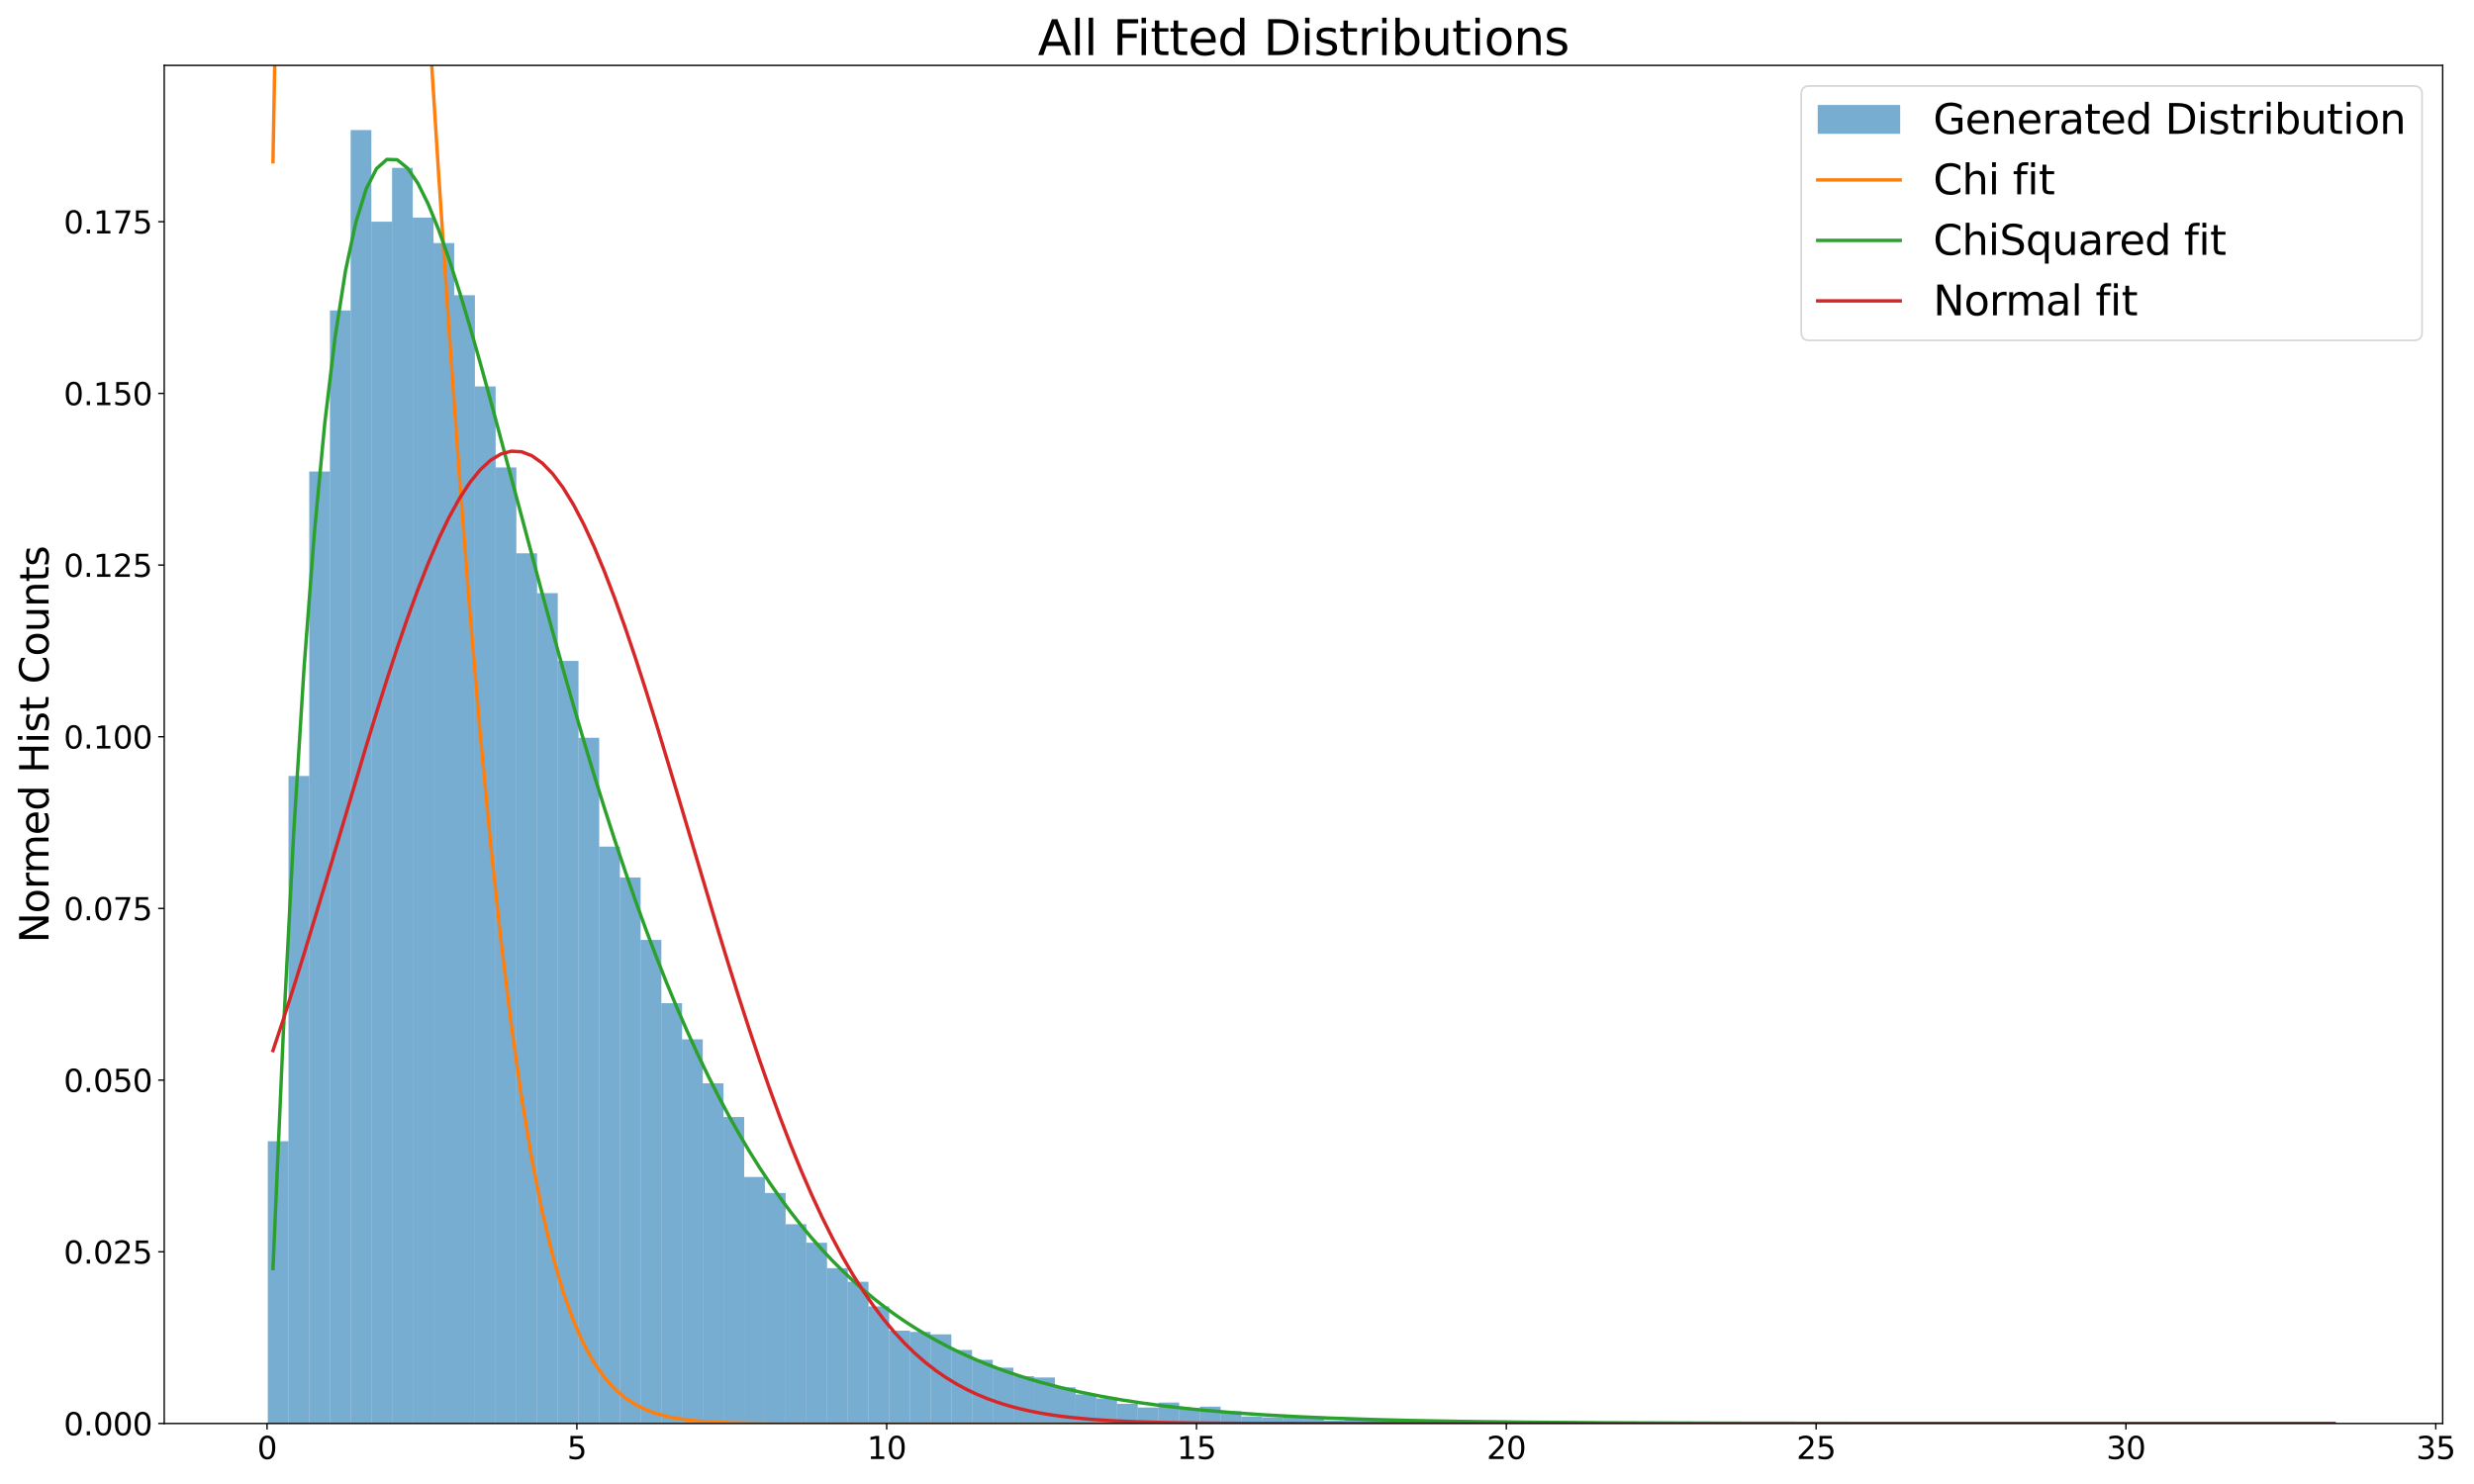 <?xml version="1.0" encoding="utf-8" standalone="no"?>
<!DOCTYPE svg PUBLIC "-//W3C//DTD SVG 1.1//EN"
  "http://www.w3.org/Graphics/SVG/1.1/DTD/svg11.dtd">
<svg xmlns:xlink="http://www.w3.org/1999/xlink" width="1440pt" height="864pt" viewBox="0 0 1440 864" xmlns="http://www.w3.org/2000/svg" version="1.1">
 <defs>
  <style type="text/css">*{stroke-linejoin: round; stroke-linecap: butt}</style>
 </defs>
 <g id="figure_1">
  <g id="patch_1">
   <path d="M 0 864 
L 1440 864 
L 1440 0 
L 0 0 
z
" style="fill: #ffffff"/>
  </g>
  <g id="axes_1">
   <g id="patch_2">
    <path d="M 95.59 828.779 
L 1421.772 828.779 
L 1421.772 38.076 
L 95.59 38.076 
z
" style="fill: #ffffff"/>
   </g>
   <g id="patch_3">
    <path d="M 155.871 828.779 
L 167.927 828.779 
L 167.927 664.438 
L 155.871 664.438 
z
" clip-path="url(#pce0bd9c043)" style="fill: #1f77b4; opacity: 0.6"/>
   </g>
   <g id="patch_4">
    <path d="M 167.927 828.779 
L 179.984 828.779 
L 179.984 451.775 
L 167.927 451.775 
z
" clip-path="url(#pce0bd9c043)" style="fill: #1f77b4; opacity: 0.6"/>
   </g>
   <g id="patch_5">
    <path d="M 179.984 828.779 
L 192.04 828.779 
L 192.04 274.516 
L 179.984 274.516 
z
" clip-path="url(#pce0bd9c043)" style="fill: #1f77b4; opacity: 0.6"/>
   </g>
   <g id="patch_6">
    <path d="M 192.04 828.779 
L 204.096 828.779 
L 204.096 180.744 
L 192.04 180.744 
z
" clip-path="url(#pce0bd9c043)" style="fill: #1f77b4; opacity: 0.6"/>
   </g>
   <g id="patch_7">
    <path d="M 204.096 828.779 
L 216.152 828.779 
L 216.152 75.728 
L 204.096 75.728 
z
" clip-path="url(#pce0bd9c043)" style="fill: #1f77b4; opacity: 0.6"/>
   </g>
   <g id="patch_8">
    <path d="M 216.152 828.779 
L 228.208 828.779 
L 228.208 129.073 
L 216.152 129.073 
z
" clip-path="url(#pce0bd9c043)" style="fill: #1f77b4; opacity: 0.6"/>
   </g>
   <g id="patch_9">
    <path d="M 228.208 828.779 
L 240.265 828.779 
L 240.265 97.736 
L 228.208 97.736 
z
" clip-path="url(#pce0bd9c043)" style="fill: #1f77b4; opacity: 0.6"/>
   </g>
   <g id="patch_10">
    <path d="M 240.265 828.779 
L 252.321 828.779 
L 252.321 126.681 
L 240.265 126.681 
z
" clip-path="url(#pce0bd9c043)" style="fill: #1f77b4; opacity: 0.6"/>
   </g>
   <g id="patch_11">
    <path d="M 252.321 828.779 
L 264.377 828.779 
L 264.377 141.513 
L 252.321 141.513 
z
" clip-path="url(#pce0bd9c043)" style="fill: #1f77b4; opacity: 0.6"/>
   </g>
   <g id="patch_12">
    <path d="M 264.377 828.779 
L 276.433 828.779 
L 276.433 171.893 
L 264.377 171.893 
z
" clip-path="url(#pce0bd9c043)" style="fill: #1f77b4; opacity: 0.6"/>
   </g>
   <g id="patch_13">
    <path d="M 276.433 828.779 
L 288.489 828.779 
L 288.489 224.999 
L 276.433 224.999 
z
" clip-path="url(#pce0bd9c043)" style="fill: #1f77b4; opacity: 0.6"/>
   </g>
   <g id="patch_14">
    <path d="M 288.489 828.779 
L 300.546 828.779 
L 300.546 272.124 
L 288.489 272.124 
z
" clip-path="url(#pce0bd9c043)" style="fill: #1f77b4; opacity: 0.6"/>
   </g>
   <g id="patch_15">
    <path d="M 300.546 828.779 
L 312.602 828.779 
L 312.602 322.12 
L 300.546 322.12 
z
" clip-path="url(#pce0bd9c043)" style="fill: #1f77b4; opacity: 0.6"/>
   </g>
   <g id="patch_16">
    <path d="M 312.602 828.779 
L 324.658 828.779 
L 324.658 345.324 
L 312.602 345.324 
z
" clip-path="url(#pce0bd9c043)" style="fill: #1f77b4; opacity: 0.6"/>
   </g>
   <g id="patch_17">
    <path d="M 324.658 828.779 
L 336.714 828.779 
L 336.714 384.795 
L 324.658 384.795 
z
" clip-path="url(#pce0bd9c043)" style="fill: #1f77b4; opacity: 0.6"/>
   </g>
   <g id="patch_18">
    <path d="M 336.714 828.779 
L 348.77 828.779 
L 348.77 429.528 
L 336.714 429.528 
z
" clip-path="url(#pce0bd9c043)" style="fill: #1f77b4; opacity: 0.6"/>
   </g>
   <g id="patch_19">
    <path d="M 348.77 828.779 
L 360.827 828.779 
L 360.827 492.92 
L 348.77 492.92 
z
" clip-path="url(#pce0bd9c043)" style="fill: #1f77b4; opacity: 0.6"/>
   </g>
   <g id="patch_20">
    <path d="M 360.827 828.779 
L 372.883 828.779 
L 372.883 510.862 
L 360.827 510.862 
z
" clip-path="url(#pce0bd9c043)" style="fill: #1f77b4; opacity: 0.6"/>
   </g>
   <g id="patch_21">
    <path d="M 372.883 828.779 
L 384.939 828.779 
L 384.939 547.222 
L 372.883 547.222 
z
" clip-path="url(#pce0bd9c043)" style="fill: #1f77b4; opacity: 0.6"/>
   </g>
   <g id="patch_22">
    <path d="M 384.939 828.779 
L 396.995 828.779 
L 396.995 584.062 
L 384.939 584.062 
z
" clip-path="url(#pce0bd9c043)" style="fill: #1f77b4; opacity: 0.6"/>
   </g>
   <g id="patch_23">
    <path d="M 396.995 828.779 
L 409.051 828.779 
L 409.051 605.113 
L 396.995 605.113 
z
" clip-path="url(#pce0bd9c043)" style="fill: #1f77b4; opacity: 0.6"/>
   </g>
   <g id="patch_24">
    <path d="M 409.051 828.779 
L 421.108 828.779 
L 421.108 630.709 
L 409.051 630.709 
z
" clip-path="url(#pce0bd9c043)" style="fill: #1f77b4; opacity: 0.6"/>
   </g>
   <g id="patch_25">
    <path d="M 421.108 828.779 
L 433.164 828.779 
L 433.164 650.324 
L 421.108 650.324 
z
" clip-path="url(#pce0bd9c043)" style="fill: #1f77b4; opacity: 0.6"/>
   </g>
   <g id="patch_26">
    <path d="M 433.164 828.779 
L 445.22 828.779 
L 445.22 685.25 
L 433.164 685.25 
z
" clip-path="url(#pce0bd9c043)" style="fill: #1f77b4; opacity: 0.6"/>
   </g>
   <g id="patch_27">
    <path d="M 445.22 828.779 
L 457.276 828.779 
L 457.276 694.579 
L 445.22 694.579 
z
" clip-path="url(#pce0bd9c043)" style="fill: #1f77b4; opacity: 0.6"/>
   </g>
   <g id="patch_28">
    <path d="M 457.276 828.779 
L 469.332 828.779 
L 469.332 712.76 
L 457.276 712.76 
z
" clip-path="url(#pce0bd9c043)" style="fill: #1f77b4; opacity: 0.6"/>
   </g>
   <g id="patch_29">
    <path d="M 469.332 828.779 
L 481.388 828.779 
L 481.388 723.524 
L 469.332 723.524 
z
" clip-path="url(#pce0bd9c043)" style="fill: #1f77b4; opacity: 0.6"/>
   </g>
   <g id="patch_30">
    <path d="M 481.388 828.779 
L 493.445 828.779 
L 493.445 738.356 
L 481.388 738.356 
z
" clip-path="url(#pce0bd9c043)" style="fill: #1f77b4; opacity: 0.6"/>
   </g>
   <g id="patch_31">
    <path d="M 493.445 828.779 
L 505.501 828.779 
L 505.501 746.25 
L 493.445 746.25 
z
" clip-path="url(#pce0bd9c043)" style="fill: #1f77b4; opacity: 0.6"/>
   </g>
   <g id="patch_32">
    <path d="M 505.501 828.779 
L 517.557 828.779 
L 517.557 760.603 
L 505.501 760.603 
z
" clip-path="url(#pce0bd9c043)" style="fill: #1f77b4; opacity: 0.6"/>
   </g>
   <g id="patch_33">
    <path d="M 517.557 828.779 
L 529.613 828.779 
L 529.613 774.717 
L 517.557 774.717 
z
" clip-path="url(#pce0bd9c043)" style="fill: #1f77b4; opacity: 0.6"/>
   </g>
   <g id="patch_34">
    <path d="M 529.613 828.779 
L 541.669 828.779 
L 541.669 775.434 
L 529.613 775.434 
z
" clip-path="url(#pce0bd9c043)" style="fill: #1f77b4; opacity: 0.6"/>
   </g>
   <g id="patch_35">
    <path d="M 541.669 828.779 
L 553.726 828.779 
L 553.726 776.87 
L 541.669 776.87 
z
" clip-path="url(#pce0bd9c043)" style="fill: #1f77b4; opacity: 0.6"/>
   </g>
   <g id="patch_36">
    <path d="M 553.726 828.779 
L 565.782 828.779 
L 565.782 785.96 
L 553.726 785.96 
z
" clip-path="url(#pce0bd9c043)" style="fill: #1f77b4; opacity: 0.6"/>
   </g>
   <g id="patch_37">
    <path d="M 565.782 828.779 
L 577.838 828.779 
L 577.838 791.701 
L 565.782 791.701 
z
" clip-path="url(#pce0bd9c043)" style="fill: #1f77b4; opacity: 0.6"/>
   </g>
   <g id="patch_38">
    <path d="M 577.838 828.779 
L 589.894 828.779 
L 589.894 796.246 
L 577.838 796.246 
z
" clip-path="url(#pce0bd9c043)" style="fill: #1f77b4; opacity: 0.6"/>
   </g>
   <g id="patch_39">
    <path d="M 589.894 828.779 
L 601.95 828.779 
L 601.95 801.27 
L 589.894 801.27 
z
" clip-path="url(#pce0bd9c043)" style="fill: #1f77b4; opacity: 0.6"/>
   </g>
   <g id="patch_40">
    <path d="M 601.95 828.779 
L 614.007 828.779 
L 614.007 801.987 
L 601.95 801.987 
z
" clip-path="url(#pce0bd9c043)" style="fill: #1f77b4; opacity: 0.6"/>
   </g>
   <g id="patch_41">
    <path d="M 614.007 828.779 
L 626.063 828.779 
L 626.063 807.728 
L 614.007 807.728 
z
" clip-path="url(#pce0bd9c043)" style="fill: #1f77b4; opacity: 0.6"/>
   </g>
   <g id="patch_42">
    <path d="M 626.063 828.779 
L 638.119 828.779 
L 638.119 811.795 
L 626.063 811.795 
z
" clip-path="url(#pce0bd9c043)" style="fill: #1f77b4; opacity: 0.6"/>
   </g>
   <g id="patch_43">
    <path d="M 638.119 828.779 
L 650.175 828.779 
L 650.175 814.187 
L 638.119 814.187 
z
" clip-path="url(#pce0bd9c043)" style="fill: #1f77b4; opacity: 0.6"/>
   </g>
   <g id="patch_44">
    <path d="M 650.175 828.779 
L 662.231 828.779 
L 662.231 817.297 
L 650.175 817.297 
z
" clip-path="url(#pce0bd9c043)" style="fill: #1f77b4; opacity: 0.6"/>
   </g>
   <g id="patch_45">
    <path d="M 662.231 828.779 
L 674.288 828.779 
L 674.288 819.45 
L 662.231 819.45 
z
" clip-path="url(#pce0bd9c043)" style="fill: #1f77b4; opacity: 0.6"/>
   </g>
   <g id="patch_46">
    <path d="M 674.288 828.779 
L 686.344 828.779 
L 686.344 816.579 
L 674.288 816.579 
z
" clip-path="url(#pce0bd9c043)" style="fill: #1f77b4; opacity: 0.6"/>
   </g>
   <g id="patch_47">
    <path d="M 686.344 828.779 
L 698.4 828.779 
L 698.4 820.168 
L 686.344 820.168 
z
" clip-path="url(#pce0bd9c043)" style="fill: #1f77b4; opacity: 0.6"/>
   </g>
   <g id="patch_48">
    <path d="M 698.4 828.779 
L 710.456 828.779 
L 710.456 818.972 
L 698.4 818.972 
z
" clip-path="url(#pce0bd9c043)" style="fill: #1f77b4; opacity: 0.6"/>
   </g>
   <g id="patch_49">
    <path d="M 710.456 828.779 
L 722.512 828.779 
L 722.512 821.603 
L 710.456 821.603 
z
" clip-path="url(#pce0bd9c043)" style="fill: #1f77b4; opacity: 0.6"/>
   </g>
   <g id="patch_50">
    <path d="M 722.512 828.779 
L 734.569 828.779 
L 734.569 824.713 
L 722.512 824.713 
z
" clip-path="url(#pce0bd9c043)" style="fill: #1f77b4; opacity: 0.6"/>
   </g>
   <g id="patch_51">
    <path d="M 734.569 828.779 
L 746.625 828.779 
L 746.625 825.191 
L 734.569 825.191 
z
" clip-path="url(#pce0bd9c043)" style="fill: #1f77b4; opacity: 0.6"/>
   </g>
   <g id="patch_52">
    <path d="M 746.625 828.779 
L 758.681 828.779 
L 758.681 824.473 
L 746.625 824.473 
z
" clip-path="url(#pce0bd9c043)" style="fill: #1f77b4; opacity: 0.6"/>
   </g>
   <g id="patch_53">
    <path d="M 758.681 828.779 
L 770.737 828.779 
L 770.737 824.713 
L 758.681 824.713 
z
" clip-path="url(#pce0bd9c043)" style="fill: #1f77b4; opacity: 0.6"/>
   </g>
   <g id="patch_54">
    <path d="M 770.737 828.779 
L 782.793 828.779 
L 782.793 827.105 
L 770.737 827.105 
z
" clip-path="url(#pce0bd9c043)" style="fill: #1f77b4; opacity: 0.6"/>
   </g>
   <g id="patch_55">
    <path d="M 782.793 828.779 
L 794.85 828.779 
L 794.85 826.626 
L 782.793 826.626 
z
" clip-path="url(#pce0bd9c043)" style="fill: #1f77b4; opacity: 0.6"/>
   </g>
   <g id="patch_56">
    <path d="M 794.85 828.779 
L 806.906 828.779 
L 806.906 826.387 
L 794.85 826.387 
z
" clip-path="url(#pce0bd9c043)" style="fill: #1f77b4; opacity: 0.6"/>
   </g>
   <g id="patch_57">
    <path d="M 806.906 828.779 
L 818.962 828.779 
L 818.962 826.866 
L 806.906 826.866 
z
" clip-path="url(#pce0bd9c043)" style="fill: #1f77b4; opacity: 0.6"/>
   </g>
   <g id="patch_58">
    <path d="M 818.962 828.779 
L 831.018 828.779 
L 831.018 827.105 
L 818.962 827.105 
z
" clip-path="url(#pce0bd9c043)" style="fill: #1f77b4; opacity: 0.6"/>
   </g>
   <g id="patch_59">
    <path d="M 831.018 828.779 
L 843.074 828.779 
L 843.074 827.344 
L 831.018 827.344 
z
" clip-path="url(#pce0bd9c043)" style="fill: #1f77b4; opacity: 0.6"/>
   </g>
   <g id="patch_60">
    <path d="M 843.074 828.779 
L 855.13 828.779 
L 855.13 828.301 
L 843.074 828.301 
z
" clip-path="url(#pce0bd9c043)" style="fill: #1f77b4; opacity: 0.6"/>
   </g>
   <g id="patch_61">
    <path d="M 855.13 828.779 
L 867.187 828.779 
L 867.187 828.301 
L 855.13 828.301 
z
" clip-path="url(#pce0bd9c043)" style="fill: #1f77b4; opacity: 0.6"/>
   </g>
   <g id="patch_62">
    <path d="M 867.187 828.779 
L 879.243 828.779 
L 879.243 827.105 
L 867.187 827.105 
z
" clip-path="url(#pce0bd9c043)" style="fill: #1f77b4; opacity: 0.6"/>
   </g>
   <g id="patch_63">
    <path d="M 879.243 828.779 
L 891.299 828.779 
L 891.299 827.583 
L 879.243 827.583 
z
" clip-path="url(#pce0bd9c043)" style="fill: #1f77b4; opacity: 0.6"/>
   </g>
   <g id="patch_64">
    <path d="M 891.299 828.779 
L 903.355 828.779 
L 903.355 828.062 
L 891.299 828.062 
z
" clip-path="url(#pce0bd9c043)" style="fill: #1f77b4; opacity: 0.6"/>
   </g>
   <g id="patch_65">
    <path d="M 903.355 828.779 
L 915.411 828.779 
L 915.411 828.54 
L 903.355 828.54 
z
" clip-path="url(#pce0bd9c043)" style="fill: #1f77b4; opacity: 0.6"/>
   </g>
   <g id="patch_66">
    <path d="M 915.411 828.779 
L 927.468 828.779 
L 927.468 828.54 
L 915.411 828.54 
z
" clip-path="url(#pce0bd9c043)" style="fill: #1f77b4; opacity: 0.6"/>
   </g>
   <g id="patch_67">
    <path d="M 927.468 828.779 
L 939.524 828.779 
L 939.524 828.301 
L 927.468 828.301 
z
" clip-path="url(#pce0bd9c043)" style="fill: #1f77b4; opacity: 0.6"/>
   </g>
   <g id="patch_68">
    <path d="M 939.524 828.779 
L 951.58 828.779 
L 951.58 828.062 
L 939.524 828.062 
z
" clip-path="url(#pce0bd9c043)" style="fill: #1f77b4; opacity: 0.6"/>
   </g>
   <g id="patch_69">
    <path d="M 951.58 828.779 
L 963.636 828.779 
L 963.636 828.54 
L 951.58 828.54 
z
" clip-path="url(#pce0bd9c043)" style="fill: #1f77b4; opacity: 0.6"/>
   </g>
   <g id="patch_70">
    <path d="M 963.636 828.779 
L 975.692 828.779 
L 975.692 828.301 
L 963.636 828.301 
z
" clip-path="url(#pce0bd9c043)" style="fill: #1f77b4; opacity: 0.6"/>
   </g>
   <g id="patch_71">
    <path d="M 975.692 828.779 
L 987.749 828.779 
L 987.749 828.779 
L 975.692 828.779 
z
" clip-path="url(#pce0bd9c043)" style="fill: #1f77b4; opacity: 0.6"/>
   </g>
   <g id="patch_72">
    <path d="M 987.749 828.779 
L 999.805 828.779 
L 999.805 828.54 
L 987.749 828.54 
z
" clip-path="url(#pce0bd9c043)" style="fill: #1f77b4; opacity: 0.6"/>
   </g>
   <g id="patch_73">
    <path d="M 999.805 828.779 
L 1011.861 828.779 
L 1011.861 828.779 
L 999.805 828.779 
z
" clip-path="url(#pce0bd9c043)" style="fill: #1f77b4; opacity: 0.6"/>
   </g>
   <g id="patch_74">
    <path d="M 1011.861 828.779 
L 1023.917 828.779 
L 1023.917 828.54 
L 1011.861 828.54 
z
" clip-path="url(#pce0bd9c043)" style="fill: #1f77b4; opacity: 0.6"/>
   </g>
   <g id="patch_75">
    <path d="M 1023.917 828.779 
L 1035.973 828.779 
L 1035.973 828.54 
L 1023.917 828.54 
z
" clip-path="url(#pce0bd9c043)" style="fill: #1f77b4; opacity: 0.6"/>
   </g>
   <g id="patch_76">
    <path d="M 1035.973 828.779 
L 1048.03 828.779 
L 1048.03 828.54 
L 1035.973 828.54 
z
" clip-path="url(#pce0bd9c043)" style="fill: #1f77b4; opacity: 0.6"/>
   </g>
   <g id="patch_77">
    <path d="M 1048.03 828.779 
L 1060.086 828.779 
L 1060.086 828.779 
L 1048.03 828.779 
z
" clip-path="url(#pce0bd9c043)" style="fill: #1f77b4; opacity: 0.6"/>
   </g>
   <g id="patch_78">
    <path d="M 1060.086 828.779 
L 1072.142 828.779 
L 1072.142 828.779 
L 1060.086 828.779 
z
" clip-path="url(#pce0bd9c043)" style="fill: #1f77b4; opacity: 0.6"/>
   </g>
   <g id="patch_79">
    <path d="M 1072.142 828.779 
L 1084.198 828.779 
L 1084.198 828.779 
L 1072.142 828.779 
z
" clip-path="url(#pce0bd9c043)" style="fill: #1f77b4; opacity: 0.6"/>
   </g>
   <g id="patch_80">
    <path d="M 1084.198 828.779 
L 1096.254 828.779 
L 1096.254 828.779 
L 1084.198 828.779 
z
" clip-path="url(#pce0bd9c043)" style="fill: #1f77b4; opacity: 0.6"/>
   </g>
   <g id="patch_81">
    <path d="M 1096.254 828.779 
L 1108.311 828.779 
L 1108.311 828.779 
L 1096.254 828.779 
z
" clip-path="url(#pce0bd9c043)" style="fill: #1f77b4; opacity: 0.6"/>
   </g>
   <g id="patch_82">
    <path d="M 1108.311 828.779 
L 1120.367 828.779 
L 1120.367 828.779 
L 1108.311 828.779 
z
" clip-path="url(#pce0bd9c043)" style="fill: #1f77b4; opacity: 0.6"/>
   </g>
   <g id="patch_83">
    <path d="M 1120.367 828.779 
L 1132.423 828.779 
L 1132.423 828.779 
L 1120.367 828.779 
z
" clip-path="url(#pce0bd9c043)" style="fill: #1f77b4; opacity: 0.6"/>
   </g>
   <g id="patch_84">
    <path d="M 1132.423 828.779 
L 1144.479 828.779 
L 1144.479 828.54 
L 1132.423 828.54 
z
" clip-path="url(#pce0bd9c043)" style="fill: #1f77b4; opacity: 0.6"/>
   </g>
   <g id="patch_85">
    <path d="M 1144.479 828.779 
L 1156.535 828.779 
L 1156.535 828.779 
L 1144.479 828.779 
z
" clip-path="url(#pce0bd9c043)" style="fill: #1f77b4; opacity: 0.6"/>
   </g>
   <g id="patch_86">
    <path d="M 1156.535 828.779 
L 1168.591 828.779 
L 1168.591 828.779 
L 1156.535 828.779 
z
" clip-path="url(#pce0bd9c043)" style="fill: #1f77b4; opacity: 0.6"/>
   </g>
   <g id="patch_87">
    <path d="M 1168.591 828.779 
L 1180.648 828.779 
L 1180.648 828.779 
L 1168.591 828.779 
z
" clip-path="url(#pce0bd9c043)" style="fill: #1f77b4; opacity: 0.6"/>
   </g>
   <g id="patch_88">
    <path d="M 1180.648 828.779 
L 1192.704 828.779 
L 1192.704 828.779 
L 1180.648 828.779 
z
" clip-path="url(#pce0bd9c043)" style="fill: #1f77b4; opacity: 0.6"/>
   </g>
   <g id="patch_89">
    <path d="M 1192.704 828.779 
L 1204.76 828.779 
L 1204.76 828.779 
L 1192.704 828.779 
z
" clip-path="url(#pce0bd9c043)" style="fill: #1f77b4; opacity: 0.6"/>
   </g>
   <g id="patch_90">
    <path d="M 1204.76 828.779 
L 1216.816 828.779 
L 1216.816 828.779 
L 1204.76 828.779 
z
" clip-path="url(#pce0bd9c043)" style="fill: #1f77b4; opacity: 0.6"/>
   </g>
   <g id="patch_91">
    <path d="M 1216.816 828.779 
L 1228.872 828.779 
L 1228.872 828.779 
L 1216.816 828.779 
z
" clip-path="url(#pce0bd9c043)" style="fill: #1f77b4; opacity: 0.6"/>
   </g>
   <g id="patch_92">
    <path d="M 1228.872 828.779 
L 1240.929 828.779 
L 1240.929 828.779 
L 1228.872 828.779 
z
" clip-path="url(#pce0bd9c043)" style="fill: #1f77b4; opacity: 0.6"/>
   </g>
   <g id="patch_93">
    <path d="M 1240.929 828.779 
L 1252.985 828.779 
L 1252.985 828.779 
L 1240.929 828.779 
z
" clip-path="url(#pce0bd9c043)" style="fill: #1f77b4; opacity: 0.6"/>
   </g>
   <g id="patch_94">
    <path d="M 1252.985 828.779 
L 1265.041 828.779 
L 1265.041 828.779 
L 1252.985 828.779 
z
" clip-path="url(#pce0bd9c043)" style="fill: #1f77b4; opacity: 0.6"/>
   </g>
   <g id="patch_95">
    <path d="M 1265.041 828.779 
L 1277.097 828.779 
L 1277.097 828.779 
L 1265.041 828.779 
z
" clip-path="url(#pce0bd9c043)" style="fill: #1f77b4; opacity: 0.6"/>
   </g>
   <g id="patch_96">
    <path d="M 1277.097 828.779 
L 1289.153 828.779 
L 1289.153 828.779 
L 1277.097 828.779 
z
" clip-path="url(#pce0bd9c043)" style="fill: #1f77b4; opacity: 0.6"/>
   </g>
   <g id="patch_97">
    <path d="M 1289.153 828.779 
L 1301.21 828.779 
L 1301.21 828.779 
L 1289.153 828.779 
z
" clip-path="url(#pce0bd9c043)" style="fill: #1f77b4; opacity: 0.6"/>
   </g>
   <g id="patch_98">
    <path d="M 1301.21 828.779 
L 1313.266 828.779 
L 1313.266 828.779 
L 1301.21 828.779 
z
" clip-path="url(#pce0bd9c043)" style="fill: #1f77b4; opacity: 0.6"/>
   </g>
   <g id="patch_99">
    <path d="M 1313.266 828.779 
L 1325.322 828.779 
L 1325.322 828.779 
L 1313.266 828.779 
z
" clip-path="url(#pce0bd9c043)" style="fill: #1f77b4; opacity: 0.6"/>
   </g>
   <g id="patch_100">
    <path d="M 1325.322 828.779 
L 1337.378 828.779 
L 1337.378 828.779 
L 1325.322 828.779 
z
" clip-path="url(#pce0bd9c043)" style="fill: #1f77b4; opacity: 0.6"/>
   </g>
   <g id="patch_101">
    <path d="M 1337.378 828.779 
L 1349.434 828.779 
L 1349.434 828.779 
L 1337.378 828.779 
z
" clip-path="url(#pce0bd9c043)" style="fill: #1f77b4; opacity: 0.6"/>
   </g>
   <g id="patch_102">
    <path d="M 1349.434 828.779 
L 1361.491 828.779 
L 1361.491 828.54 
L 1349.434 828.54 
z
" clip-path="url(#pce0bd9c043)" style="fill: #1f77b4; opacity: 0.6"/>
   </g>
   <g id="matplotlib.axis_1">
    <g id="xtick_1">
     <g id="line2d_1">
      <defs>
       <path id="m0d2c9836ef" d="M 0 0 
L 0 3.5 
" style="stroke: #000000; stroke-width: 0.8"/>
      </defs>
      <g>
       <use xlink:href="#m0d2c9836ef" x="155.439" y="828.779" style="stroke: #000000; stroke-width: 0.8"/>
      </g>
     </g>
     <g id="text_1">
      <!-- 0 -->
      <g transform="translate(149.713 849.457)scale(0.18 -0.18)">
       <defs>
        <path id="DejaVuSans-30" d="M 2034 4250 
Q 1547 4250 1301 3770 
Q 1056 3291 1056 2328 
Q 1056 1369 1301 889 
Q 1547 409 2034 409 
Q 2525 409 2770 889 
Q 3016 1369 3016 2328 
Q 3016 3291 2770 3770 
Q 2525 4250 2034 4250 
z
M 2034 4750 
Q 2819 4750 3233 4129 
Q 3647 3509 3647 2328 
Q 3647 1150 3233 529 
Q 2819 -91 2034 -91 
Q 1250 -91 836 529 
Q 422 1150 422 2328 
Q 422 3509 836 4129 
Q 1250 4750 2034 4750 
z
" transform="scale(0.016)"/>
       </defs>
       <use xlink:href="#DejaVuSans-30"/>
      </g>
     </g>
    </g>
    <g id="xtick_2">
     <g id="line2d_2">
      <g>
       <use xlink:href="#m0d2c9836ef" x="335.769" y="828.779" style="stroke: #000000; stroke-width: 0.8"/>
      </g>
     </g>
     <g id="text_2">
      <!-- 5 -->
      <g transform="translate(330.042 849.457)scale(0.18 -0.18)">
       <defs>
        <path id="DejaVuSans-35" d="M 691 4666 
L 3169 4666 
L 3169 4134 
L 1269 4134 
L 1269 2991 
Q 1406 3038 1543 3061 
Q 1681 3084 1819 3084 
Q 2600 3084 3056 2656 
Q 3513 2228 3513 1497 
Q 3513 744 3044 326 
Q 2575 -91 1722 -91 
Q 1428 -91 1123 -41 
Q 819 9 494 109 
L 494 744 
Q 775 591 1075 516 
Q 1375 441 1709 441 
Q 2250 441 2565 725 
Q 2881 1009 2881 1497 
Q 2881 1984 2565 2268 
Q 2250 2553 1709 2553 
Q 1456 2553 1204 2497 
Q 953 2441 691 2322 
L 691 4666 
z
" transform="scale(0.016)"/>
       </defs>
       <use xlink:href="#DejaVuSans-35"/>
      </g>
     </g>
    </g>
    <g id="xtick_3">
     <g id="line2d_3">
      <g>
       <use xlink:href="#m0d2c9836ef" x="516.098" y="828.779" style="stroke: #000000; stroke-width: 0.8"/>
      </g>
     </g>
     <g id="text_3">
      <!-- 10 -->
      <g transform="translate(504.646 849.457)scale(0.18 -0.18)">
       <defs>
        <path id="DejaVuSans-31" d="M 794 531 
L 1825 531 
L 1825 4091 
L 703 3866 
L 703 4441 
L 1819 4666 
L 2450 4666 
L 2450 531 
L 3481 531 
L 3481 0 
L 794 0 
L 794 531 
z
" transform="scale(0.016)"/>
       </defs>
       <use xlink:href="#DejaVuSans-31"/>
       <use xlink:href="#DejaVuSans-30" x="63.623"/>
      </g>
     </g>
    </g>
    <g id="xtick_4">
     <g id="line2d_4">
      <g>
       <use xlink:href="#m0d2c9836ef" x="696.428" y="828.779" style="stroke: #000000; stroke-width: 0.8"/>
      </g>
     </g>
     <g id="text_4">
      <!-- 15 -->
      <g transform="translate(684.975 849.457)scale(0.18 -0.18)">
       <use xlink:href="#DejaVuSans-31"/>
       <use xlink:href="#DejaVuSans-35" x="63.623"/>
      </g>
     </g>
    </g>
    <g id="xtick_5">
     <g id="line2d_5">
      <g>
       <use xlink:href="#m0d2c9836ef" x="876.757" y="828.779" style="stroke: #000000; stroke-width: 0.8"/>
      </g>
     </g>
     <g id="text_5">
      <!-- 20 -->
      <g transform="translate(865.305 849.457)scale(0.18 -0.18)">
       <defs>
        <path id="DejaVuSans-32" d="M 1228 531 
L 3431 531 
L 3431 0 
L 469 0 
L 469 531 
Q 828 903 1448 1529 
Q 2069 2156 2228 2338 
Q 2531 2678 2651 2914 
Q 2772 3150 2772 3378 
Q 2772 3750 2511 3984 
Q 2250 4219 1831 4219 
Q 1534 4219 1204 4116 
Q 875 4013 500 3803 
L 500 4441 
Q 881 4594 1212 4672 
Q 1544 4750 1819 4750 
Q 2544 4750 2975 4387 
Q 3406 4025 3406 3419 
Q 3406 3131 3298 2873 
Q 3191 2616 2906 2266 
Q 2828 2175 2409 1742 
Q 1991 1309 1228 531 
z
" transform="scale(0.016)"/>
       </defs>
       <use xlink:href="#DejaVuSans-32"/>
       <use xlink:href="#DejaVuSans-30" x="63.623"/>
      </g>
     </g>
    </g>
    <g id="xtick_6">
     <g id="line2d_6">
      <g>
       <use xlink:href="#m0d2c9836ef" x="1057.087" y="828.779" style="stroke: #000000; stroke-width: 0.8"/>
      </g>
     </g>
     <g id="text_6">
      <!-- 25 -->
      <g transform="translate(1045.634 849.457)scale(0.18 -0.18)">
       <use xlink:href="#DejaVuSans-32"/>
       <use xlink:href="#DejaVuSans-35" x="63.623"/>
      </g>
     </g>
    </g>
    <g id="xtick_7">
     <g id="line2d_7">
      <g>
       <use xlink:href="#m0d2c9836ef" x="1237.416" y="828.779" style="stroke: #000000; stroke-width: 0.8"/>
      </g>
     </g>
     <g id="text_7">
      <!-- 30 -->
      <g transform="translate(1225.964 849.457)scale(0.18 -0.18)">
       <defs>
        <path id="DejaVuSans-33" d="M 2597 2516 
Q 3050 2419 3304 2112 
Q 3559 1806 3559 1356 
Q 3559 666 3084 287 
Q 2609 -91 1734 -91 
Q 1441 -91 1130 -33 
Q 819 25 488 141 
L 488 750 
Q 750 597 1062 519 
Q 1375 441 1716 441 
Q 2309 441 2620 675 
Q 2931 909 2931 1356 
Q 2931 1769 2642 2001 
Q 2353 2234 1838 2234 
L 1294 2234 
L 1294 2753 
L 1863 2753 
Q 2328 2753 2575 2939 
Q 2822 3125 2822 3475 
Q 2822 3834 2567 4026 
Q 2313 4219 1838 4219 
Q 1578 4219 1281 4162 
Q 984 4106 628 3988 
L 628 4550 
Q 988 4650 1302 4700 
Q 1616 4750 1894 4750 
Q 2613 4750 3031 4423 
Q 3450 4097 3450 3541 
Q 3450 3153 3228 2886 
Q 3006 2619 2597 2516 
z
" transform="scale(0.016)"/>
       </defs>
       <use xlink:href="#DejaVuSans-33"/>
       <use xlink:href="#DejaVuSans-30" x="63.623"/>
      </g>
     </g>
    </g>
    <g id="xtick_8">
     <g id="line2d_8">
      <g>
       <use xlink:href="#m0d2c9836ef" x="1417.746" y="828.779" style="stroke: #000000; stroke-width: 0.8"/>
      </g>
     </g>
     <g id="text_8">
      <!-- 35 -->
      <g transform="translate(1406.293 849.457)scale(0.18 -0.18)">
       <use xlink:href="#DejaVuSans-33"/>
       <use xlink:href="#DejaVuSans-35" x="63.623"/>
      </g>
     </g>
    </g>
   </g>
   <g id="matplotlib.axis_2">
    <g id="ytick_1">
     <g id="line2d_9">
      <defs>
       <path id="m9be4b20070" d="M 0 0 
L -3.5 0 
" style="stroke: #000000; stroke-width: 0.8"/>
      </defs>
      <g>
       <use xlink:href="#m9be4b20070" x="95.59" y="828.779" style="stroke: #000000; stroke-width: 0.8"/>
      </g>
     </g>
     <g id="text_9">
      <!-- 0.000 -->
      <g transform="translate(37.06 835.618)scale(0.18 -0.18)">
       <defs>
        <path id="DejaVuSans-2e" d="M 684 794 
L 1344 794 
L 1344 0 
L 684 0 
L 684 794 
z
" transform="scale(0.016)"/>
       </defs>
       <use xlink:href="#DejaVuSans-30"/>
       <use xlink:href="#DejaVuSans-2e" x="63.623"/>
       <use xlink:href="#DejaVuSans-30" x="95.41"/>
       <use xlink:href="#DejaVuSans-30" x="159.033"/>
       <use xlink:href="#DejaVuSans-30" x="222.656"/>
      </g>
     </g>
    </g>
    <g id="ytick_2">
     <g id="line2d_10">
      <g>
       <use xlink:href="#m9be4b20070" x="95.59" y="728.822" style="stroke: #000000; stroke-width: 0.8"/>
      </g>
     </g>
     <g id="text_10">
      <!-- 0.025 -->
      <g transform="translate(37.06 735.661)scale(0.18 -0.18)">
       <use xlink:href="#DejaVuSans-30"/>
       <use xlink:href="#DejaVuSans-2e" x="63.623"/>
       <use xlink:href="#DejaVuSans-30" x="95.41"/>
       <use xlink:href="#DejaVuSans-32" x="159.033"/>
       <use xlink:href="#DejaVuSans-35" x="222.656"/>
      </g>
     </g>
    </g>
    <g id="ytick_3">
     <g id="line2d_11">
      <g>
       <use xlink:href="#m9be4b20070" x="95.59" y="628.865" style="stroke: #000000; stroke-width: 0.8"/>
      </g>
     </g>
     <g id="text_11">
      <!-- 0.050 -->
      <g transform="translate(37.06 635.704)scale(0.18 -0.18)">
       <use xlink:href="#DejaVuSans-30"/>
       <use xlink:href="#DejaVuSans-2e" x="63.623"/>
       <use xlink:href="#DejaVuSans-30" x="95.41"/>
       <use xlink:href="#DejaVuSans-35" x="159.033"/>
       <use xlink:href="#DejaVuSans-30" x="222.656"/>
      </g>
     </g>
    </g>
    <g id="ytick_4">
     <g id="line2d_12">
      <g>
       <use xlink:href="#m9be4b20070" x="95.59" y="528.908" style="stroke: #000000; stroke-width: 0.8"/>
      </g>
     </g>
     <g id="text_12">
      <!-- 0.075 -->
      <g transform="translate(37.06 535.747)scale(0.18 -0.18)">
       <defs>
        <path id="DejaVuSans-37" d="M 525 4666 
L 3525 4666 
L 3525 4397 
L 1831 0 
L 1172 0 
L 2766 4134 
L 525 4134 
L 525 4666 
z
" transform="scale(0.016)"/>
       </defs>
       <use xlink:href="#DejaVuSans-30"/>
       <use xlink:href="#DejaVuSans-2e" x="63.623"/>
       <use xlink:href="#DejaVuSans-30" x="95.41"/>
       <use xlink:href="#DejaVuSans-37" x="159.033"/>
       <use xlink:href="#DejaVuSans-35" x="222.656"/>
      </g>
     </g>
    </g>
    <g id="ytick_5">
     <g id="line2d_13">
      <g>
       <use xlink:href="#m9be4b20070" x="95.59" y="428.951" style="stroke: #000000; stroke-width: 0.8"/>
      </g>
     </g>
     <g id="text_13">
      <!-- 0.100 -->
      <g transform="translate(37.06 435.79)scale(0.18 -0.18)">
       <use xlink:href="#DejaVuSans-30"/>
       <use xlink:href="#DejaVuSans-2e" x="63.623"/>
       <use xlink:href="#DejaVuSans-31" x="95.41"/>
       <use xlink:href="#DejaVuSans-30" x="159.033"/>
       <use xlink:href="#DejaVuSans-30" x="222.656"/>
      </g>
     </g>
    </g>
    <g id="ytick_6">
     <g id="line2d_14">
      <g>
       <use xlink:href="#m9be4b20070" x="95.59" y="328.994" style="stroke: #000000; stroke-width: 0.8"/>
      </g>
     </g>
     <g id="text_14">
      <!-- 0.125 -->
      <g transform="translate(37.06 335.833)scale(0.18 -0.18)">
       <use xlink:href="#DejaVuSans-30"/>
       <use xlink:href="#DejaVuSans-2e" x="63.623"/>
       <use xlink:href="#DejaVuSans-31" x="95.41"/>
       <use xlink:href="#DejaVuSans-32" x="159.033"/>
       <use xlink:href="#DejaVuSans-35" x="222.656"/>
      </g>
     </g>
    </g>
    <g id="ytick_7">
     <g id="line2d_15">
      <g>
       <use xlink:href="#m9be4b20070" x="95.59" y="229.037" style="stroke: #000000; stroke-width: 0.8"/>
      </g>
     </g>
     <g id="text_15">
      <!-- 0.150 -->
      <g transform="translate(37.06 235.876)scale(0.18 -0.18)">
       <use xlink:href="#DejaVuSans-30"/>
       <use xlink:href="#DejaVuSans-2e" x="63.623"/>
       <use xlink:href="#DejaVuSans-31" x="95.41"/>
       <use xlink:href="#DejaVuSans-35" x="159.033"/>
       <use xlink:href="#DejaVuSans-30" x="222.656"/>
      </g>
     </g>
    </g>
    <g id="ytick_8">
     <g id="line2d_16">
      <g>
       <use xlink:href="#m9be4b20070" x="95.59" y="129.08" style="stroke: #000000; stroke-width: 0.8"/>
      </g>
     </g>
     <g id="text_16">
      <!-- 0.175 -->
      <g transform="translate(37.06 135.919)scale(0.18 -0.18)">
       <use xlink:href="#DejaVuSans-30"/>
       <use xlink:href="#DejaVuSans-2e" x="63.623"/>
       <use xlink:href="#DejaVuSans-31" x="95.41"/>
       <use xlink:href="#DejaVuSans-37" x="159.033"/>
       <use xlink:href="#DejaVuSans-35" x="222.656"/>
      </g>
     </g>
    </g>
    <g id="text_17">
     <!-- Normed Hist Counts -->
     <g transform="translate(28.276 548.967)rotate(-90)scale(0.23 -0.23)">
      <defs>
       <path id="DejaVuSans-4e" d="M 628 4666 
L 1478 4666 
L 3547 763 
L 3547 4666 
L 4159 4666 
L 4159 0 
L 3309 0 
L 1241 3903 
L 1241 0 
L 628 0 
L 628 4666 
z
" transform="scale(0.016)"/>
       <path id="DejaVuSans-6f" d="M 1959 3097 
Q 1497 3097 1228 2736 
Q 959 2375 959 1747 
Q 959 1119 1226 758 
Q 1494 397 1959 397 
Q 2419 397 2687 759 
Q 2956 1122 2956 1747 
Q 2956 2369 2687 2733 
Q 2419 3097 1959 3097 
z
M 1959 3584 
Q 2709 3584 3137 3096 
Q 3566 2609 3566 1747 
Q 3566 888 3137 398 
Q 2709 -91 1959 -91 
Q 1206 -91 779 398 
Q 353 888 353 1747 
Q 353 2609 779 3096 
Q 1206 3584 1959 3584 
z
" transform="scale(0.016)"/>
       <path id="DejaVuSans-72" d="M 2631 2963 
Q 2534 3019 2420 3045 
Q 2306 3072 2169 3072 
Q 1681 3072 1420 2755 
Q 1159 2438 1159 1844 
L 1159 0 
L 581 0 
L 581 3500 
L 1159 3500 
L 1159 2956 
Q 1341 3275 1631 3429 
Q 1922 3584 2338 3584 
Q 2397 3584 2469 3576 
Q 2541 3569 2628 3553 
L 2631 2963 
z
" transform="scale(0.016)"/>
       <path id="DejaVuSans-6d" d="M 3328 2828 
Q 3544 3216 3844 3400 
Q 4144 3584 4550 3584 
Q 5097 3584 5394 3201 
Q 5691 2819 5691 2113 
L 5691 0 
L 5113 0 
L 5113 2094 
Q 5113 2597 4934 2840 
Q 4756 3084 4391 3084 
Q 3944 3084 3684 2787 
Q 3425 2491 3425 1978 
L 3425 0 
L 2847 0 
L 2847 2094 
Q 2847 2600 2669 2842 
Q 2491 3084 2119 3084 
Q 1678 3084 1418 2786 
Q 1159 2488 1159 1978 
L 1159 0 
L 581 0 
L 581 3500 
L 1159 3500 
L 1159 2956 
Q 1356 3278 1631 3431 
Q 1906 3584 2284 3584 
Q 2666 3584 2933 3390 
Q 3200 3197 3328 2828 
z
" transform="scale(0.016)"/>
       <path id="DejaVuSans-65" d="M 3597 1894 
L 3597 1613 
L 953 1613 
Q 991 1019 1311 708 
Q 1631 397 2203 397 
Q 2534 397 2845 478 
Q 3156 559 3463 722 
L 3463 178 
Q 3153 47 2828 -22 
Q 2503 -91 2169 -91 
Q 1331 -91 842 396 
Q 353 884 353 1716 
Q 353 2575 817 3079 
Q 1281 3584 2069 3584 
Q 2775 3584 3186 3129 
Q 3597 2675 3597 1894 
z
M 3022 2063 
Q 3016 2534 2758 2815 
Q 2500 3097 2075 3097 
Q 1594 3097 1305 2825 
Q 1016 2553 972 2059 
L 3022 2063 
z
" transform="scale(0.016)"/>
       <path id="DejaVuSans-64" d="M 2906 2969 
L 2906 4863 
L 3481 4863 
L 3481 0 
L 2906 0 
L 2906 525 
Q 2725 213 2448 61 
Q 2172 -91 1784 -91 
Q 1150 -91 751 415 
Q 353 922 353 1747 
Q 353 2572 751 3078 
Q 1150 3584 1784 3584 
Q 2172 3584 2448 3432 
Q 2725 3281 2906 2969 
z
M 947 1747 
Q 947 1113 1208 752 
Q 1469 391 1925 391 
Q 2381 391 2643 752 
Q 2906 1113 2906 1747 
Q 2906 2381 2643 2742 
Q 2381 3103 1925 3103 
Q 1469 3103 1208 2742 
Q 947 2381 947 1747 
z
" transform="scale(0.016)"/>
       <path id="DejaVuSans-20" transform="scale(0.016)"/>
       <path id="DejaVuSans-48" d="M 628 4666 
L 1259 4666 
L 1259 2753 
L 3553 2753 
L 3553 4666 
L 4184 4666 
L 4184 0 
L 3553 0 
L 3553 2222 
L 1259 2222 
L 1259 0 
L 628 0 
L 628 4666 
z
" transform="scale(0.016)"/>
       <path id="DejaVuSans-69" d="M 603 3500 
L 1178 3500 
L 1178 0 
L 603 0 
L 603 3500 
z
M 603 4863 
L 1178 4863 
L 1178 4134 
L 603 4134 
L 603 4863 
z
" transform="scale(0.016)"/>
       <path id="DejaVuSans-73" d="M 2834 3397 
L 2834 2853 
Q 2591 2978 2328 3040 
Q 2066 3103 1784 3103 
Q 1356 3103 1142 2972 
Q 928 2841 928 2578 
Q 928 2378 1081 2264 
Q 1234 2150 1697 2047 
L 1894 2003 
Q 2506 1872 2764 1633 
Q 3022 1394 3022 966 
Q 3022 478 2636 193 
Q 2250 -91 1575 -91 
Q 1294 -91 989 -36 
Q 684 19 347 128 
L 347 722 
Q 666 556 975 473 
Q 1284 391 1588 391 
Q 1994 391 2212 530 
Q 2431 669 2431 922 
Q 2431 1156 2273 1281 
Q 2116 1406 1581 1522 
L 1381 1569 
Q 847 1681 609 1914 
Q 372 2147 372 2553 
Q 372 3047 722 3315 
Q 1072 3584 1716 3584 
Q 2034 3584 2315 3537 
Q 2597 3491 2834 3397 
z
" transform="scale(0.016)"/>
       <path id="DejaVuSans-74" d="M 1172 4494 
L 1172 3500 
L 2356 3500 
L 2356 3053 
L 1172 3053 
L 1172 1153 
Q 1172 725 1289 603 
Q 1406 481 1766 481 
L 2356 481 
L 2356 0 
L 1766 0 
Q 1100 0 847 248 
Q 594 497 594 1153 
L 594 3053 
L 172 3053 
L 172 3500 
L 594 3500 
L 594 4494 
L 1172 4494 
z
" transform="scale(0.016)"/>
       <path id="DejaVuSans-43" d="M 4122 4306 
L 4122 3641 
Q 3803 3938 3442 4084 
Q 3081 4231 2675 4231 
Q 1875 4231 1450 3742 
Q 1025 3253 1025 2328 
Q 1025 1406 1450 917 
Q 1875 428 2675 428 
Q 3081 428 3442 575 
Q 3803 722 4122 1019 
L 4122 359 
Q 3791 134 3420 21 
Q 3050 -91 2638 -91 
Q 1578 -91 968 557 
Q 359 1206 359 2328 
Q 359 3453 968 4101 
Q 1578 4750 2638 4750 
Q 3056 4750 3426 4639 
Q 3797 4528 4122 4306 
z
" transform="scale(0.016)"/>
       <path id="DejaVuSans-75" d="M 544 1381 
L 544 3500 
L 1119 3500 
L 1119 1403 
Q 1119 906 1312 657 
Q 1506 409 1894 409 
Q 2359 409 2629 706 
Q 2900 1003 2900 1516 
L 2900 3500 
L 3475 3500 
L 3475 0 
L 2900 0 
L 2900 538 
Q 2691 219 2414 64 
Q 2138 -91 1772 -91 
Q 1169 -91 856 284 
Q 544 659 544 1381 
z
M 1991 3584 
L 1991 3584 
z
" transform="scale(0.016)"/>
       <path id="DejaVuSans-6e" d="M 3513 2113 
L 3513 0 
L 2938 0 
L 2938 2094 
Q 2938 2591 2744 2837 
Q 2550 3084 2163 3084 
Q 1697 3084 1428 2787 
Q 1159 2491 1159 1978 
L 1159 0 
L 581 0 
L 581 3500 
L 1159 3500 
L 1159 2956 
Q 1366 3272 1645 3428 
Q 1925 3584 2291 3584 
Q 2894 3584 3203 3211 
Q 3513 2838 3513 2113 
z
" transform="scale(0.016)"/>
      </defs>
      <use xlink:href="#DejaVuSans-4e"/>
      <use xlink:href="#DejaVuSans-6f" x="74.805"/>
      <use xlink:href="#DejaVuSans-72" x="135.986"/>
      <use xlink:href="#DejaVuSans-6d" x="175.35"/>
      <use xlink:href="#DejaVuSans-65" x="272.762"/>
      <use xlink:href="#DejaVuSans-64" x="334.285"/>
      <use xlink:href="#DejaVuSans-20" x="397.762"/>
      <use xlink:href="#DejaVuSans-48" x="429.549"/>
      <use xlink:href="#DejaVuSans-69" x="504.744"/>
      <use xlink:href="#DejaVuSans-73" x="532.527"/>
      <use xlink:href="#DejaVuSans-74" x="584.627"/>
      <use xlink:href="#DejaVuSans-20" x="623.836"/>
      <use xlink:href="#DejaVuSans-43" x="655.623"/>
      <use xlink:href="#DejaVuSans-6f" x="725.447"/>
      <use xlink:href="#DejaVuSans-75" x="786.629"/>
      <use xlink:href="#DejaVuSans-6e" x="850.008"/>
      <use xlink:href="#DejaVuSans-74" x="913.387"/>
      <use xlink:href="#DejaVuSans-73" x="952.596"/>
     </g>
    </g>
   </g>
   <g id="line2d_17">
    <path d="M 158.885 94.154 
L 160.611 -1 
M 248.828 -1 
L 249.307 6.74 
L 255.335 101.561 
L 261.363 192.037 
L 267.391 276.891 
L 273.419 355.215 
L 279.447 426.44 
L 285.475 490.303 
L 291.503 546.798 
L 297.532 596.133 
L 303.56 638.68 
L 309.588 674.93 
L 315.616 705.452 
L 321.644 730.854 
L 327.672 751.758 
L 333.7 768.77 
L 339.728 782.462 
L 345.756 793.364 
L 351.784 801.953 
L 357.813 808.648 
L 363.841 813.813 
L 369.869 817.755 
L 375.897 820.734 
L 381.925 822.963 
L 387.953 824.613 
L 393.981 825.822 
L 400.009 826.7 
L 406.037 827.33 
L 412.065 827.779 
L 424.122 828.316 
L 436.178 828.572 
L 454.262 828.722 
L 502.487 828.778 
L 1358.477 828.779 
L 1358.477 828.779 
" clip-path="url(#pce0bd9c043)" style="fill: none; stroke: #ff7f0e; stroke-width: 2; stroke-linecap: square"/>
   </g>
   <g id="line2d_18">
    <path d="M 158.885 738.542 
L 164.913 601.097 
L 170.942 485.259 
L 176.97 388.972 
L 182.998 310.049 
L 189.026 246.432 
L 195.054 196.238 
L 201.082 157.763 
L 207.11 129.478 
L 213.138 110.015 
L 219.166 98.154 
L 225.194 92.811 
L 231.222 93.023 
L 237.251 97.938 
L 243.279 106.805 
L 249.307 118.959 
L 255.335 133.819 
L 261.363 150.873 
L 267.391 169.674 
L 273.419 189.833 
L 279.447 211.011 
L 285.475 232.915 
L 297.532 277.923 
L 315.616 345.636 
L 321.644 367.701 
L 327.672 389.344 
L 333.7 410.49 
L 339.728 431.079 
L 345.756 451.065 
L 351.784 470.41 
L 357.813 489.088 
L 363.841 507.083 
L 369.869 524.382 
L 375.897 540.981 
L 381.925 556.881 
L 387.953 572.086 
L 393.981 586.606 
L 400.009 600.453 
L 406.037 613.64 
L 412.065 626.184 
L 418.093 638.104 
L 424.122 649.417 
L 430.15 660.146 
L 436.178 670.31 
L 442.206 679.931 
L 448.234 689.03 
L 454.262 697.629 
L 460.29 705.75 
L 466.318 713.414 
L 472.346 720.642 
L 478.374 727.453 
L 484.403 733.87 
L 490.431 739.91 
L 496.459 745.593 
L 502.487 750.937 
L 508.515 755.96 
L 514.543 760.679 
L 520.571 765.111 
L 526.599 769.27 
L 532.627 773.173 
L 538.655 776.833 
L 544.684 780.265 
L 550.712 783.48 
L 556.74 786.493 
L 562.768 789.314 
L 568.796 791.955 
L 574.824 794.427 
L 580.852 796.739 
L 586.88 798.902 
L 592.908 800.925 
L 598.936 802.815 
L 604.964 804.582 
L 617.021 807.775 
L 629.077 810.558 
L 641.133 812.984 
L 653.189 815.095 
L 665.245 816.931 
L 677.302 818.526 
L 689.358 819.911 
L 701.414 821.113 
L 719.498 822.624 
L 737.583 823.842 
L 755.667 824.823 
L 773.751 825.612 
L 797.864 826.427 
L 821.976 827.036 
L 852.116 827.582 
L 888.285 828.019 
L 936.51 828.365 
L 1002.819 828.601 
L 1111.325 828.735 
L 1358.477 828.778 
L 1358.477 828.778 
" clip-path="url(#pce0bd9c043)" style="fill: none; stroke: #2ca02c; stroke-width: 2; stroke-linecap: square"/>
   </g>
   <g id="line2d_19">
    <path d="M 158.885 611.65 
L 164.913 593.475 
L 170.942 574.676 
L 176.97 555.339 
L 189.026 515.465 
L 213.138 434.437 
L 219.166 414.756 
L 225.194 395.62 
L 231.222 377.192 
L 237.251 359.635 
L 243.279 343.107 
L 249.307 327.764 
L 255.335 313.752 
L 261.363 301.208 
L 267.391 290.258 
L 273.419 281.012 
L 279.447 273.565 
L 285.475 267.995 
L 291.503 264.358 
L 297.532 262.694 
L 303.56 263.021 
L 309.588 265.333 
L 315.616 269.608 
L 321.644 275.801 
L 327.672 283.846 
L 333.7 293.662 
L 339.728 305.147 
L 345.756 318.186 
L 351.784 332.649 
L 357.813 348.397 
L 363.841 365.279 
L 369.869 383.14 
L 375.897 401.817 
L 381.925 421.15 
L 393.981 461.131 
L 418.093 542.082 
L 424.122 561.726 
L 430.15 580.897 
L 436.178 599.5 
L 442.206 617.453 
L 448.234 634.684 
L 454.262 651.137 
L 460.29 666.766 
L 466.318 681.539 
L 472.346 695.436 
L 478.374 708.445 
L 484.403 720.567 
L 490.431 731.809 
L 496.459 742.189 
L 502.487 751.729 
L 508.515 760.46 
L 514.543 768.413 
L 520.571 775.629 
L 526.599 782.146 
L 532.627 788.008 
L 538.655 793.258 
L 544.684 797.941 
L 550.712 802.101 
L 556.74 805.781 
L 562.768 809.022 
L 568.796 811.867 
L 574.824 814.353 
L 580.852 816.516 
L 586.88 818.392 
L 592.908 820.012 
L 598.936 821.405 
L 604.964 822.599 
L 610.993 823.617 
L 617.021 824.483 
L 623.049 825.216 
L 635.105 826.355 
L 647.161 827.152 
L 659.217 827.703 
L 677.302 828.215 
L 695.386 828.493 
L 725.526 828.693 
L 785.807 828.773 
L 1255.999 828.779 
L 1358.477 828.779 
L 1358.477 828.779 
" clip-path="url(#pce0bd9c043)" style="fill: none; stroke: #d62728; stroke-width: 2; stroke-linecap: square"/>
   </g>
   <g id="patch_103">
    <path d="M 95.59 828.779 
L 95.59 38.076 
" style="fill: none; stroke: #000000; stroke-width: 0.8; stroke-linejoin: miter; stroke-linecap: square"/>
   </g>
   <g id="patch_104">
    <path d="M 1421.772 828.779 
L 1421.772 38.076 
" style="fill: none; stroke: #000000; stroke-width: 0.8; stroke-linejoin: miter; stroke-linecap: square"/>
   </g>
   <g id="patch_105">
    <path d="M 95.59 828.779 
L 1421.772 828.779 
" style="fill: none; stroke: #000000; stroke-width: 0.8; stroke-linejoin: miter; stroke-linecap: square"/>
   </g>
   <g id="patch_106">
    <path d="M 95.59 38.076 
L 1421.772 38.076 
" style="fill: none; stroke: #000000; stroke-width: 0.8; stroke-linejoin: miter; stroke-linecap: square"/>
   </g>
   <g id="text_18">
    <!-- All Fitted Distributions -->
    <g transform="translate(604.055 32.076)scale(0.28 -0.28)">
     <defs>
      <path id="DejaVuSans-41" d="M 2188 4044 
L 1331 1722 
L 3047 1722 
L 2188 4044 
z
M 1831 4666 
L 2547 4666 
L 4325 0 
L 3669 0 
L 3244 1197 
L 1141 1197 
L 716 0 
L 50 0 
L 1831 4666 
z
" transform="scale(0.016)"/>
      <path id="DejaVuSans-6c" d="M 603 4863 
L 1178 4863 
L 1178 0 
L 603 0 
L 603 4863 
z
" transform="scale(0.016)"/>
      <path id="DejaVuSans-46" d="M 628 4666 
L 3309 4666 
L 3309 4134 
L 1259 4134 
L 1259 2759 
L 3109 2759 
L 3109 2228 
L 1259 2228 
L 1259 0 
L 628 0 
L 628 4666 
z
" transform="scale(0.016)"/>
      <path id="DejaVuSans-44" d="M 1259 4147 
L 1259 519 
L 2022 519 
Q 2988 519 3436 956 
Q 3884 1394 3884 2338 
Q 3884 3275 3436 3711 
Q 2988 4147 2022 4147 
L 1259 4147 
z
M 628 4666 
L 1925 4666 
Q 3281 4666 3915 4102 
Q 4550 3538 4550 2338 
Q 4550 1131 3912 565 
Q 3275 0 1925 0 
L 628 0 
L 628 4666 
z
" transform="scale(0.016)"/>
      <path id="DejaVuSans-62" d="M 3116 1747 
Q 3116 2381 2855 2742 
Q 2594 3103 2138 3103 
Q 1681 3103 1420 2742 
Q 1159 2381 1159 1747 
Q 1159 1113 1420 752 
Q 1681 391 2138 391 
Q 2594 391 2855 752 
Q 3116 1113 3116 1747 
z
M 1159 2969 
Q 1341 3281 1617 3432 
Q 1894 3584 2278 3584 
Q 2916 3584 3314 3078 
Q 3713 2572 3713 1747 
Q 3713 922 3314 415 
Q 2916 -91 2278 -91 
Q 1894 -91 1617 61 
Q 1341 213 1159 525 
L 1159 0 
L 581 0 
L 581 4863 
L 1159 4863 
L 1159 2969 
z
" transform="scale(0.016)"/>
     </defs>
     <use xlink:href="#DejaVuSans-41"/>
     <use xlink:href="#DejaVuSans-6c" x="68.408"/>
     <use xlink:href="#DejaVuSans-6c" x="96.191"/>
     <use xlink:href="#DejaVuSans-20" x="123.975"/>
     <use xlink:href="#DejaVuSans-46" x="155.762"/>
     <use xlink:href="#DejaVuSans-69" x="206.031"/>
     <use xlink:href="#DejaVuSans-74" x="233.814"/>
     <use xlink:href="#DejaVuSans-74" x="273.023"/>
     <use xlink:href="#DejaVuSans-65" x="312.232"/>
     <use xlink:href="#DejaVuSans-64" x="373.756"/>
     <use xlink:href="#DejaVuSans-20" x="437.232"/>
     <use xlink:href="#DejaVuSans-44" x="469.02"/>
     <use xlink:href="#DejaVuSans-69" x="546.021"/>
     <use xlink:href="#DejaVuSans-73" x="573.805"/>
     <use xlink:href="#DejaVuSans-74" x="625.904"/>
     <use xlink:href="#DejaVuSans-72" x="665.113"/>
     <use xlink:href="#DejaVuSans-69" x="706.227"/>
     <use xlink:href="#DejaVuSans-62" x="734.01"/>
     <use xlink:href="#DejaVuSans-75" x="797.486"/>
     <use xlink:href="#DejaVuSans-74" x="860.865"/>
     <use xlink:href="#DejaVuSans-69" x="900.074"/>
     <use xlink:href="#DejaVuSans-6f" x="927.857"/>
     <use xlink:href="#DejaVuSans-6e" x="989.039"/>
     <use xlink:href="#DejaVuSans-73" x="1052.418"/>
    </g>
   </g>
   <g id="legend_1">
    <g id="patch_107">
     <path d="M 1053.207 198.186 
L 1404.972 198.186 
Q 1409.772 198.186 1409.772 193.386 
L 1409.772 54.876 
Q 1409.772 50.076 1404.972 50.076 
L 1053.207 50.076 
Q 1048.407 50.076 1048.407 54.876 
L 1048.407 193.386 
Q 1048.407 198.186 1053.207 198.186 
z
" style="fill: #ffffff; opacity: 0.8; stroke: #cccccc; stroke-linejoin: miter"/>
    </g>
    <g id="patch_108">
     <path d="M 1058.007 77.912 
L 1106.007 77.912 
L 1106.007 61.112 
L 1058.007 61.112 
z
" style="fill: #1f77b4; opacity: 0.6"/>
    </g>
    <g id="text_19">
     <!-- Generated Distribution -->
     <g transform="translate(1125.207 77.912)scale(0.24 -0.24)">
      <defs>
       <path id="DejaVuSans-47" d="M 3809 666 
L 3809 1919 
L 2778 1919 
L 2778 2438 
L 4434 2438 
L 4434 434 
Q 4069 175 3628 42 
Q 3188 -91 2688 -91 
Q 1594 -91 976 548 
Q 359 1188 359 2328 
Q 359 3472 976 4111 
Q 1594 4750 2688 4750 
Q 3144 4750 3555 4637 
Q 3966 4525 4313 4306 
L 4313 3634 
Q 3963 3931 3569 4081 
Q 3175 4231 2741 4231 
Q 1884 4231 1454 3753 
Q 1025 3275 1025 2328 
Q 1025 1384 1454 906 
Q 1884 428 2741 428 
Q 3075 428 3337 486 
Q 3600 544 3809 666 
z
" transform="scale(0.016)"/>
       <path id="DejaVuSans-61" d="M 2194 1759 
Q 1497 1759 1228 1600 
Q 959 1441 959 1056 
Q 959 750 1161 570 
Q 1363 391 1709 391 
Q 2188 391 2477 730 
Q 2766 1069 2766 1631 
L 2766 1759 
L 2194 1759 
z
M 3341 1997 
L 3341 0 
L 2766 0 
L 2766 531 
Q 2569 213 2275 61 
Q 1981 -91 1556 -91 
Q 1019 -91 701 211 
Q 384 513 384 1019 
Q 384 1609 779 1909 
Q 1175 2209 1959 2209 
L 2766 2209 
L 2766 2266 
Q 2766 2663 2505 2880 
Q 2244 3097 1772 3097 
Q 1472 3097 1187 3025 
Q 903 2953 641 2809 
L 641 3341 
Q 956 3463 1253 3523 
Q 1550 3584 1831 3584 
Q 2591 3584 2966 3190 
Q 3341 2797 3341 1997 
z
" transform="scale(0.016)"/>
      </defs>
      <use xlink:href="#DejaVuSans-47"/>
      <use xlink:href="#DejaVuSans-65" x="77.49"/>
      <use xlink:href="#DejaVuSans-6e" x="139.014"/>
      <use xlink:href="#DejaVuSans-65" x="202.393"/>
      <use xlink:href="#DejaVuSans-72" x="263.916"/>
      <use xlink:href="#DejaVuSans-61" x="305.029"/>
      <use xlink:href="#DejaVuSans-74" x="366.309"/>
      <use xlink:href="#DejaVuSans-65" x="405.518"/>
      <use xlink:href="#DejaVuSans-64" x="467.041"/>
      <use xlink:href="#DejaVuSans-20" x="530.518"/>
      <use xlink:href="#DejaVuSans-44" x="562.305"/>
      <use xlink:href="#DejaVuSans-69" x="639.307"/>
      <use xlink:href="#DejaVuSans-73" x="667.09"/>
      <use xlink:href="#DejaVuSans-74" x="719.189"/>
      <use xlink:href="#DejaVuSans-72" x="758.398"/>
      <use xlink:href="#DejaVuSans-69" x="799.512"/>
      <use xlink:href="#DejaVuSans-62" x="827.295"/>
      <use xlink:href="#DejaVuSans-75" x="890.771"/>
      <use xlink:href="#DejaVuSans-74" x="954.15"/>
      <use xlink:href="#DejaVuSans-69" x="993.359"/>
      <use xlink:href="#DejaVuSans-6f" x="1021.143"/>
      <use xlink:href="#DejaVuSans-6e" x="1082.324"/>
     </g>
    </g>
    <g id="line2d_20">
     <path d="M 1058.007 104.739 
L 1082.007 104.739 
L 1106.007 104.739 
" style="fill: none; stroke: #ff7f0e; stroke-width: 2; stroke-linecap: square"/>
    </g>
    <g id="text_20">
     <!-- Chi fit -->
     <g transform="translate(1125.207 113.139)scale(0.24 -0.24)">
      <defs>
       <path id="DejaVuSans-68" d="M 3513 2113 
L 3513 0 
L 2938 0 
L 2938 2094 
Q 2938 2591 2744 2837 
Q 2550 3084 2163 3084 
Q 1697 3084 1428 2787 
Q 1159 2491 1159 1978 
L 1159 0 
L 581 0 
L 581 4863 
L 1159 4863 
L 1159 2956 
Q 1366 3272 1645 3428 
Q 1925 3584 2291 3584 
Q 2894 3584 3203 3211 
Q 3513 2838 3513 2113 
z
" transform="scale(0.016)"/>
       <path id="DejaVuSans-66" d="M 2375 4863 
L 2375 4384 
L 1825 4384 
Q 1516 4384 1395 4259 
Q 1275 4134 1275 3809 
L 1275 3500 
L 2222 3500 
L 2222 3053 
L 1275 3053 
L 1275 0 
L 697 0 
L 697 3053 
L 147 3053 
L 147 3500 
L 697 3500 
L 697 3744 
Q 697 4328 969 4595 
Q 1241 4863 1831 4863 
L 2375 4863 
z
" transform="scale(0.016)"/>
      </defs>
      <use xlink:href="#DejaVuSans-43"/>
      <use xlink:href="#DejaVuSans-68" x="69.824"/>
      <use xlink:href="#DejaVuSans-69" x="133.203"/>
      <use xlink:href="#DejaVuSans-20" x="160.986"/>
      <use xlink:href="#DejaVuSans-66" x="192.773"/>
      <use xlink:href="#DejaVuSans-69" x="227.979"/>
      <use xlink:href="#DejaVuSans-74" x="255.762"/>
     </g>
    </g>
    <g id="line2d_21">
     <path d="M 1058.007 139.967 
L 1082.007 139.967 
L 1106.007 139.967 
" style="fill: none; stroke: #2ca02c; stroke-width: 2; stroke-linecap: square"/>
    </g>
    <g id="text_21">
     <!-- ChiSquared fit -->
     <g transform="translate(1125.207 148.367)scale(0.24 -0.24)">
      <defs>
       <path id="DejaVuSans-53" d="M 3425 4513 
L 3425 3897 
Q 3066 4069 2747 4153 
Q 2428 4238 2131 4238 
Q 1616 4238 1336 4038 
Q 1056 3838 1056 3469 
Q 1056 3159 1242 3001 
Q 1428 2844 1947 2747 
L 2328 2669 
Q 3034 2534 3370 2195 
Q 3706 1856 3706 1288 
Q 3706 609 3251 259 
Q 2797 -91 1919 -91 
Q 1588 -91 1214 -16 
Q 841 59 441 206 
L 441 856 
Q 825 641 1194 531 
Q 1563 422 1919 422 
Q 2459 422 2753 634 
Q 3047 847 3047 1241 
Q 3047 1584 2836 1778 
Q 2625 1972 2144 2069 
L 1759 2144 
Q 1053 2284 737 2584 
Q 422 2884 422 3419 
Q 422 4038 858 4394 
Q 1294 4750 2059 4750 
Q 2388 4750 2728 4690 
Q 3069 4631 3425 4513 
z
" transform="scale(0.016)"/>
       <path id="DejaVuSans-71" d="M 947 1747 
Q 947 1113 1208 752 
Q 1469 391 1925 391 
Q 2381 391 2643 752 
Q 2906 1113 2906 1747 
Q 2906 2381 2643 2742 
Q 2381 3103 1925 3103 
Q 1469 3103 1208 2742 
Q 947 2381 947 1747 
z
M 2906 525 
Q 2725 213 2448 61 
Q 2172 -91 1784 -91 
Q 1150 -91 751 415 
Q 353 922 353 1747 
Q 353 2572 751 3078 
Q 1150 3584 1784 3584 
Q 2172 3584 2448 3432 
Q 2725 3281 2906 2969 
L 2906 3500 
L 3481 3500 
L 3481 -1331 
L 2906 -1331 
L 2906 525 
z
" transform="scale(0.016)"/>
      </defs>
      <use xlink:href="#DejaVuSans-43"/>
      <use xlink:href="#DejaVuSans-68" x="69.824"/>
      <use xlink:href="#DejaVuSans-69" x="133.203"/>
      <use xlink:href="#DejaVuSans-53" x="160.986"/>
      <use xlink:href="#DejaVuSans-71" x="224.463"/>
      <use xlink:href="#DejaVuSans-75" x="287.939"/>
      <use xlink:href="#DejaVuSans-61" x="351.318"/>
      <use xlink:href="#DejaVuSans-72" x="412.598"/>
      <use xlink:href="#DejaVuSans-65" x="451.461"/>
      <use xlink:href="#DejaVuSans-64" x="512.984"/>
      <use xlink:href="#DejaVuSans-20" x="576.461"/>
      <use xlink:href="#DejaVuSans-66" x="608.248"/>
      <use xlink:href="#DejaVuSans-69" x="643.453"/>
      <use xlink:href="#DejaVuSans-74" x="671.236"/>
     </g>
    </g>
    <g id="line2d_22">
     <path d="M 1058.007 175.194 
L 1082.007 175.194 
L 1106.007 175.194 
" style="fill: none; stroke: #d62728; stroke-width: 2; stroke-linecap: square"/>
    </g>
    <g id="text_22">
     <!-- Normal fit -->
     <g transform="translate(1125.207 183.594)scale(0.24 -0.24)">
      <use xlink:href="#DejaVuSans-4e"/>
      <use xlink:href="#DejaVuSans-6f" x="74.805"/>
      <use xlink:href="#DejaVuSans-72" x="135.986"/>
      <use xlink:href="#DejaVuSans-6d" x="175.35"/>
      <use xlink:href="#DejaVuSans-61" x="272.762"/>
      <use xlink:href="#DejaVuSans-6c" x="334.041"/>
      <use xlink:href="#DejaVuSans-20" x="361.824"/>
      <use xlink:href="#DejaVuSans-66" x="393.611"/>
      <use xlink:href="#DejaVuSans-69" x="428.816"/>
      <use xlink:href="#DejaVuSans-74" x="456.6"/>
     </g>
    </g>
   </g>
  </g>
 </g>
 <defs>
  <clipPath id="pce0bd9c043">
   <rect x="95.59" y="38.076" width="1326.181" height="790.704"/>
  </clipPath>
 </defs>
</svg>
